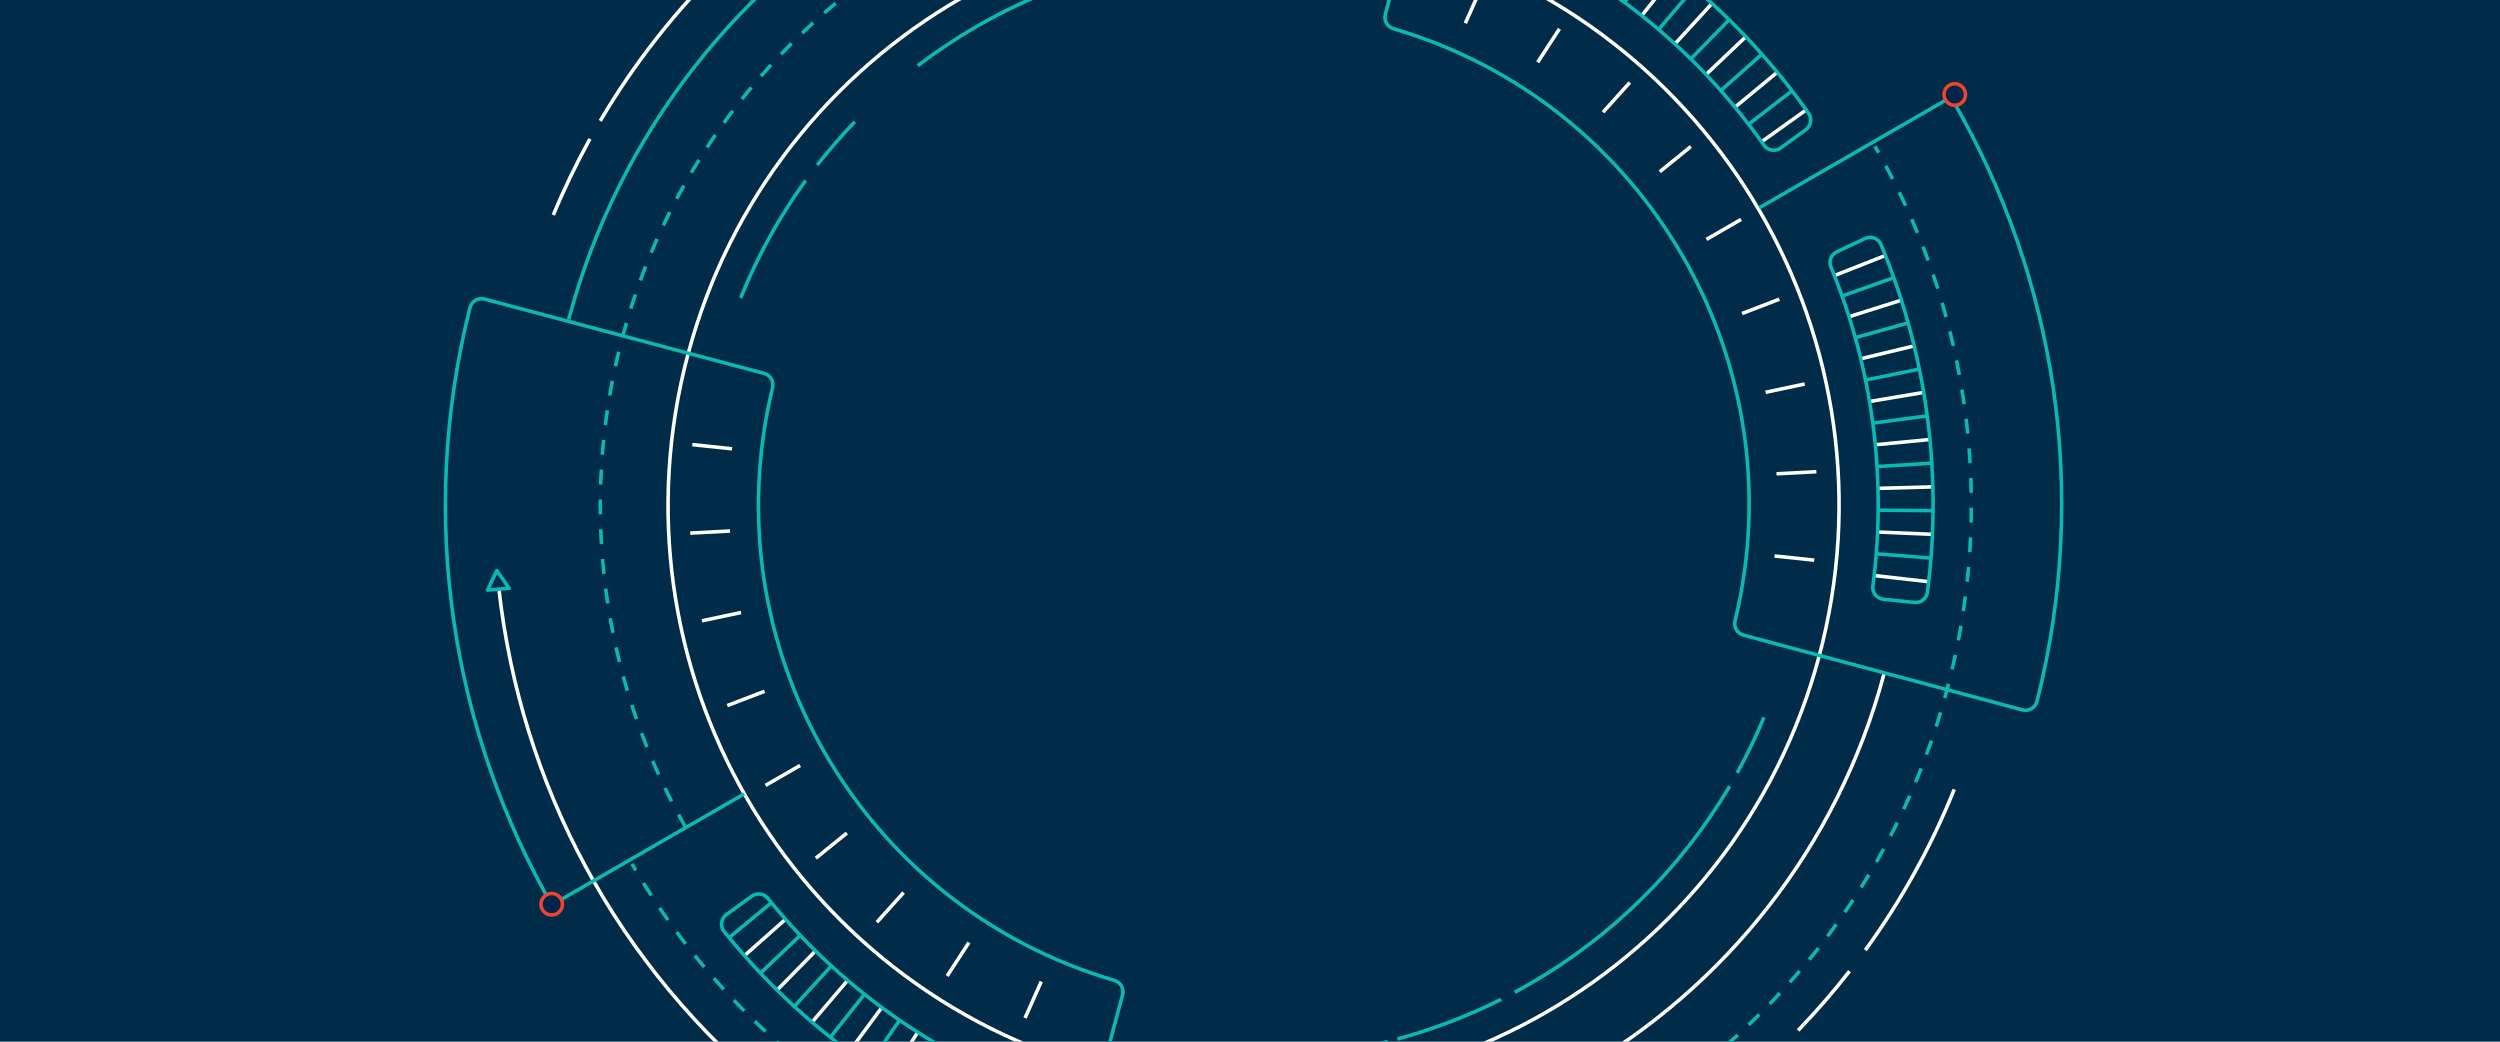 <?xml version="1.0" encoding="UTF-8"?>
<svg width="1440px" height="600px" viewBox="0 0 1440 600" version="1.1" xmlns="http://www.w3.org/2000/svg" xmlns:xlink="http://www.w3.org/1999/xlink" style="background: #002B49;">
    <!-- Generator: Sketch 57.1 (83088) - https://sketch.com -->
    <title>Radian / Organisms / One Up / Illustration / Navy / Desktop  Copy</title>
    <desc>Created with Sketch.</desc>
    <g id="Radian-/-Organisms-/-One-Up-/-Illustration-/-Navy-/-Desktop--Copy" stroke="none" stroke-width="1" fill="none" fill-rule="evenodd">
        <rect fill="#002B49" x="0" y="0" width="1440" height="600"></rect>
        <g id="Group-229" transform="translate(0, -0.405)">
            <g transform="translate(720, 300) rotate(-75) translate(-720, -300) translate(258, -166)">
                <g id="Group-23" transform="translate(57.193, 89.45)" stroke="#09B9B3" stroke-width="2.055">
                    <path d="M121.438,83.953 C120.429,84.961 119.425,85.975 118.426,86.994" id="Stroke-1" stroke-linejoin="round"></path>
                    <path d="M112.507,93.158 C42.919,167.125 0.283,266.74 0.283,376.313 C0.283,490.425 46.523,593.734 121.291,668.53 C196.093,743.36 299.448,789.648 413.617,789.648 C524.724,789.648 625.593,745.808 699.869,674.484" id="Stroke-3" stroke-linejoin="round" stroke-dasharray="8.545,8.545"></path>
                    <path d="M702.936,671.508 C703.956,670.509 704.969,669.505 705.978,668.496" id="Stroke-5" stroke-linejoin="round"></path>
                    <path d="M149.607,108.443 C217.505,41.452 310.763,0.119 413.665,0.119 L414.025,0.119 C517.725,0.215 611.6,42.281 679.57,110.265 C747.632,178.31 789.716,272.325 789.716,376.169 L789.716,376.43" id="Stroke-7" stroke-dasharray="8.591,8.591"></path>
                </g>
                <g id="Group-42" transform="translate(60.96, 52.121)" stroke-width="2.055">
                    <path d="M648.232,175.169 C587.221,114.185 502.949,76.469 409.868,76.469 C316.805,76.469 232.551,114.171 171.54,175.131 C110.47,236.156 72.692,320.486 72.692,413.642 C72.692,506.722 110.412,590.997 171.396,652.008 C232.417,713.057 316.734,750.818 409.868,750.818 C503.021,750.818 587.351,713.04 648.376,651.971 C709.339,590.963 747.042,506.705 747.042,413.642 C747.042,320.507 709.281,236.19 648.232,175.169 Z" id="Stroke-24" stroke="#FFFFFF"></path>
                    <path d="M9.089,238.295 C9.104,238.26 9.119,238.226 9.135,238.191 C57.732,127.497 146.565,46.963 250.913,6.199" id="Stroke-26" stroke="#FFFFFF"></path>
                    <polygon id="Stroke-28" stroke="#09B9B3" stroke-linecap="round" stroke-linejoin="round" points="260.74 2.313 256.713 7.085 252.686 11.858 250.566 5.984 248.447 0.11 254.593 1.212"></polygon>
                    <path d="M239.48,814.678 C225.54,808.77 211.975,802.158 198.823,794.886" id="Stroke-32" stroke="#FFFFFF"></path>
                    <path d="M356.224,845.831 C320.467,841.484 286.05,832.805 253.505,820.333" id="Stroke-34" stroke="#FFFFFF"></path>
                </g>
                <g id="Group-85" transform="translate(94.522, 32.6)" stroke="#FFFFFF" stroke-width="2.055">
                    <path d="M0.299,433.29 C0.371,537.028 42.454,630.933 110.442,698.924 C178.491,766.984 272.502,809.07 376.336,809.07 C376.579,809.07 376.822,809.07 377.065,809.07" id="Stroke-43"></path>
                    <path d="M429.325,753.296 L425.728,730.583" id="Stroke-45"></path>
                    <path d="M478.86,741.293 L471.754,719.423" id="Stroke-47"></path>
                    <path d="M525.908,721.689 L515.468,701.199" id="Stroke-49"></path>
                    <path d="M569.31,694.966 L555.793,676.362" id="Stroke-51"></path>
                    <path d="M607.997,661.783 L591.737,645.523" id="Stroke-53"></path>
                    <path d="M641.016,622.957 L622.413,609.44" id="Stroke-55"></path>
                    <path d="M667.556,579.442 L647.067,569.003" id="Stroke-57"></path>
                    <path d="M686.961,532.312 L665.091,525.206" id="Stroke-59"></path>
                    <path d="M698.755,482.727 L676.043,479.13" id="Stroke-61"></path>
                    <path d="M326.349,111.888 L329.946,134.601" id="Stroke-63"></path>
                    <path d="M276.814,123.891 L283.92,145.761" id="Stroke-65"></path>
                    <path d="M229.766,143.495 L240.206,163.985" id="Stroke-67"></path>
                    <path d="M186.364,170.218 L199.881,188.822" id="Stroke-69"></path>
                    <path d="M147.677,203.401 L163.938,219.662" id="Stroke-71"></path>
                    <path d="M114.658,242.228 L133.262,255.744" id="Stroke-73"></path>
                    <path d="M88.118,285.742 L108.608,296.182" id="Stroke-75"></path>
                    <path d="M68.713,332.872 L90.583,339.978" id="Stroke-77"></path>
                    <path d="M56.919,382.457 L79.632,386.055" id="Stroke-79"></path>
                    <path d="M693.643,133.986 C690.549,130.69 687.402,127.445 684.204,124.247 C631.83,71.863 566.185,32.748 492.752,12.375" id="Stroke-81"></path>
                    <path d="M481.156,9.332 C465.547,5.459 449.605,2.43 433.386,0.296" id="Stroke-83"></path>
                </g>
                <g id="Group-206" transform="translate(83.563, 149.382)" stroke-width="2.055">
                    <path d="M581.757,64.034 C592.566,72.38 602.823,81.408 612.463,91.052 C625.241,103.829 636.94,117.686 647.405,132.474" id="Stroke-88" stroke="#09B9B3"></path>
                    <path d="M511.438,22.883 C521.619,27.198 531.527,32.027 541.133,37.339" id="Stroke-90" stroke="#09B9B3"></path>
                    <path d="M426.169,0.129 C452.286,3.304 477.423,9.643 501.194,18.753" id="Stroke-92" stroke="#09B9B3"></path>
                    <path d="M155.21,534.308 C157.47,536.716 159.768,539.086 162.104,541.422 C200.358,579.682 248.304,608.251 301.938,623.132" id="Stroke-98" stroke="#09B9B3"></path>
                    <path d="M108.911,471.023 C107.377,468.273 105.887,465.499 104.435,462.701" id="Stroke-100" stroke="#09B9B3"></path>
                    <path d="M72.989,367.847 C78.164,399.615 88.041,429.8 101.877,457.67" id="Stroke-104" stroke="#09B9B3"></path>
                    <path d="M111.706,475.931 C122.487,494.503 135.096,511.883 149.281,527.829" id="Stroke-106" stroke="#09B9B3"></path>
                    <path d="M310.407,625.355 C321.808,628.183 333.452,630.396 345.298,631.954" id="Stroke-108" stroke="#09B9B3"></path>
                    <path d="M40.43,220.139 L9.951,211.711" id="Stroke-116" stroke="#09B9B3"></path>
                    <path d="M43.989,208.091 L13.824,198.605" id="Stroke-118" stroke="#FFFFFF"></path>
                    <path d="M47.968,196.177 L18.153,185.642" id="Stroke-120" stroke="#09B9B3"></path>
                    <path d="M52.369,184.413 L22.937,172.844" id="Stroke-122" stroke="#FFFFFF"></path>
                    <path d="M57.177,172.806 L28.17,160.217" id="Stroke-124" stroke="#09B9B3"></path>
                    <path d="M62.39,161.378 L33.834,147.785" id="Stroke-126" stroke="#FFFFFF"></path>
                    <path d="M67.996,150.142 L39.941,135.563" id="Stroke-128" stroke="#09B9B3"></path>
                    <path d="M73.996,139.111 L46.468,123.562" id="Stroke-130" stroke="#FFFFFF"></path>
                    <path d="M80.38,128.292 L53.41,111.792" id="Stroke-132" stroke="#09B9B3"></path>
                    <path d="M87.133,117.706 L60.756,100.278" id="Stroke-134" stroke="#FFFFFF"></path>
                    <path d="M94.25,107.364 L68.499,89.028" id="Stroke-136" stroke="#09B9B3"></path>
                    <path d="M96.116,104.771 C95.49,105.631 94.866,106.497 94.25,107.364 C91.818,110.768 89.445,114.213 87.133,117.706 C84.818,121.193 82.568,124.72 80.38,128.292 C78.188,131.857 76.061,135.463 73.996,139.111 C71.931,142.748 69.931,146.426 67.996,150.142 C66.064,153.847 64.195,157.594 62.39,161.378 C60.585,165.149 58.849,168.96 57.177,172.806 C55.506,176.642 53.903,180.508 52.369,184.413 C50.835,188.3 49.369,192.221 47.968,196.177 C46.574,200.115 45.249,204.088 43.989,208.091 C42.735,212.077 41.547,216.095 40.43,220.139 C39.317,224.167 38.269,228.222 37.297,232.304 C36.324,236.366 35.424,240.455 34.595,244.571 C33.763,248.664 33.006,252.784 32.317,256.924 C32.016,258.746 31.728,260.571 31.454,262.4 C30.9,266.102 27.465,268.667 23.752,268.157 L5.998,265.719 C2.218,265.198 -0.409,261.691 0.152,257.914 C0.461,255.845 0.786,253.784 1.129,251.729 C1.875,247.222 2.697,242.742 3.601,238.29 C4.502,233.814 5.485,229.362 6.543,224.944 C7.601,220.502 8.738,216.091 9.951,211.711 C11.163,207.31 12.454,202.94 13.824,198.605 C15.19,194.248 16.636,189.926 18.153,185.642 C19.673,181.341 21.266,177.074 22.937,172.844 C24.605,168.601 26.351,164.388 28.17,160.217 C29.985,156.036 31.876,151.892 33.834,147.785 C35.8,143.672 37.835,139.597 39.941,135.563 C42.044,131.521 44.222,127.521 46.468,123.562 C48.711,119.597 51.027,115.672 53.41,111.792 C55.79,107.908 58.239,104.069 60.756,100.278 C63.273,96.48 65.852,92.73 68.499,89.028 C69.356,87.826 70.222,86.63 71.092,85.439 C73.404,82.274 77.89,81.685 80.935,84.147 L94.88,95.435 C97.709,97.723 98.257,101.826 96.116,104.771 Z" id="Stroke-138" stroke="#09B9B3"></path>
                    <path d="M751.76,459.318 L722.328,447.749" id="Stroke-152" stroke="#09B9B3"></path>
                    <path d="M746.537,471.948 L717.53,459.359" id="Stroke-154" stroke="#FFFFFF"></path>
                    <path d="M740.872,484.39 L712.324,470.801" id="Stroke-156" stroke="#09B9B3"></path>
                    <path d="M734.78,496.626 L706.725,482.048" id="Stroke-158" stroke="#FFFFFF"></path>
                    <path d="M728.263,508.64 L700.731,493.092" id="Stroke-160" stroke="#09B9B3"></path>
                    <polyline id="Stroke-162" stroke="#FFFFFF" points="721.325 520.418 694.355 503.921 694.351 503.921"></polyline>
                    <path d="M713.982,531.949 L687.601,514.517" id="Stroke-164" stroke="#09B9B3"></path>
                    <path d="M706.238,543.216 L680.488,524.877" id="Stroke-166" stroke="#FFFFFF"></path>
                    <path d="M698.112,554.209 L673.015,534.983" id="Stroke-168" stroke="#09B9B3"></path>
                    <path d="M689.605,564.908 L665.197,544.819" id="Stroke-170" stroke="#FFFFFF"></path>
                    <path d="M773.839,378.279 C773.726,378.987 773.613,379.693 773.496,380.398 C772.753,384.906 771.931,389.388 771.034,393.84 C770.136,398.32 769.161,402.769 768.106,407.19 C767.051,411.635 765.918,416.046 764.709,420.43 C763.5,424.831 762.212,429.2 760.849,433.539 C759.486,437.896 758.044,442.221 756.53,446.509 C755.013,450.814 753.421,455.085 751.76,459.318 C750.092,463.564 748.349,467.777 746.537,471.948 C744.722,476.133 742.835,480.28 740.873,484.39 C738.914,488.51 736.883,492.588 734.78,496.626 C732.677,500.674 730.503,504.678 728.263,508.64 C726.02,512.609 723.704,516.538 721.324,520.418 C718.944,524.308 716.496,528.151 713.982,531.949 C711.468,535.753 708.886,539.507 706.238,543.216 C703.595,546.928 700.885,550.596 698.112,554.209 C695.338,557.826 692.502,561.394 689.605,564.908 C689.115,565.507 688.618,566.107 688.118,566.706 C685.714,569.586 681.447,570.014 678.533,567.655 L664.611,556.391 C661.635,553.983 661.207,549.61 663.659,546.675 C664.173,546.058 664.687,545.439 665.197,544.819 C667.858,541.589 670.464,538.308 673.015,534.983 C675.563,531.661 678.057,528.291 680.488,524.877 C682.92,521.469 685.293,518.014 687.601,514.517 C689.916,511.027 692.166,507.493 694.351,503.921 L694.355,503.921 C696.543,500.352 698.67,496.743 700.732,493.092 C702.793,489.451 704.79,485.77 706.725,482.047 C708.656,478.338 710.523,474.588 712.324,470.8 C714.126,467.023 715.862,463.208 717.53,459.359 C719.198,455.523 720.797,451.653 722.328,447.749 C723.859,443.858 725.321,439.93 726.715,435.975 C728.109,432.033 729.431,428.057 730.688,424.053 C731.937,420.067 733.122,416.05 734.232,412.002 C735.345,407.974 736.386,403.916 737.356,399.83 C738.325,395.765 739.222,391.676 740.047,387.56 C740.873,383.467 741.626,379.347 742.304,375.203 C742.393,374.686 742.479,374.169 742.561,373.648 C743.15,369.974 746.571,367.45 750.256,367.956 L768.003,370.392 C771.818,370.916 774.445,374.477 773.839,378.279 Z" id="Stroke-172" stroke="#09B9B3"></path>
                    <path d="M620.432,630.704 L601.61,605.306" id="Stroke-174" stroke="#FFFFFF"></path>
                    <path d="M609.316,638.666 L591.391,612.625" id="Stroke-176" stroke="#09B9B3"></path>
                    <path d="M597.929,646.235 L580.922,619.58" id="Stroke-178" stroke="#FFFFFF"></path>
                    <path d="M586.281,653.403 L570.213,626.169" id="Stroke-180" stroke="#09B9B3"></path>
                    <path d="M574.391,660.156 L559.281,632.382" id="Stroke-182" stroke="#FFFFFF"></path>
                    <path d="M562.271,666.492 L548.14,638.204" id="Stroke-184" stroke="#09B9B3"></path>
                    <path d="M549.935,672.399 L536.798,643.636" id="Stroke-186" stroke="#FFFFFF"></path>
                    <path d="M537.397,677.869 L525.273,648.663" id="Stroke-188" stroke="#09B9B3"></path>
                    <path d="M524.674,682.893 L513.578,653.279" id="Stroke-190" stroke="#FFFFFF"></path>
                    <path d="M511.787,687.472 L501.728,657.488" id="Stroke-192" stroke="#09B9B3"></path>
                    <path d="M498.739,691.588 L489.735,661.276" id="Stroke-194" stroke="#FFFFFF"></path>
                    <path d="M485.56,695.246 L477.619,664.636" id="Stroke-196" stroke="#09B9B3"></path>
                    <path d="M472.256,698.434 L465.389,667.571" id="Stroke-198" stroke="#FFFFFF"></path>
                    <path d="M458.851,701.16 L453.067,670.071" id="Stroke-200" stroke="#09B9B3"></path>
                    <path d="M445.358,703.407 L440.663,672.139" id="Stroke-202" stroke="#FFFFFF"></path>
                    <path d="M625.792,626.656 C624.018,628.022 622.23,629.372 620.433,630.703 C616.775,633.426 613.069,636.081 609.316,638.666 C605.566,641.255 601.771,643.779 597.929,646.235 C594.093,648.69 590.209,651.081 586.281,653.403 C582.363,655.725 578.398,657.974 574.391,660.156 C570.394,662.341 566.353,664.454 562.271,666.492 C558.199,668.533 554.086,670.502 549.935,672.399 C545.794,674.297 541.613,676.119 537.397,677.869 C533.195,679.619 528.952,681.297 524.674,682.893 C520.414,684.496 516.119,686.02 511.787,687.472 C507.472,688.92 503.123,690.293 498.739,691.588 C494.379,692.886 489.985,694.105 485.561,695.246 C481.156,696.386 476.721,697.451 472.256,698.434 C467.817,699.421 463.348,700.328 458.851,701.16 C454.379,701.986 449.882,702.735 445.358,703.407 C443.351,703.708 441.337,703.992 439.317,704.26 C435.663,704.746 432.279,702.243 431.7,698.598 L429.361,683.938 L429.358,683.91 L428.858,680.773 C428.765,680.191 428.748,679.616 428.803,679.054 L428.803,679.05 C429.101,675.982 431.474,673.396 434.676,672.978 C436.676,672.714 438.673,672.437 440.663,672.139 C444.82,671.523 448.957,670.831 453.067,670.071 C457.201,669.311 461.307,668.475 465.389,667.571 C469.492,666.663 473.571,665.687 477.619,664.636 C481.687,663.588 485.725,662.468 489.735,661.276 C493.763,660.084 497.763,658.821 501.729,657.488 C505.712,656.156 509.66,654.756 513.578,653.279 C517.51,651.81 521.41,650.269 525.274,648.663 C529.15,647.056 532.989,645.379 536.798,643.636 C540.616,641.892 544.397,640.08 548.14,638.204 C551.894,636.327 555.606,634.385 559.281,632.382 C562.966,630.375 566.61,628.303 570.213,626.17 C573.822,624.036 577.394,621.84 580.922,619.58 C584.456,617.323 587.946,615.005 591.391,612.624 C594.843,610.245 598.247,607.806 601.61,605.306 C603.045,604.241 604.473,603.165 605.891,602.08 C608.761,599.881 612.854,600.34 615.186,603.101 L626.84,616.888 C629.34,619.847 628.864,624.293 625.792,626.656 Z" id="Stroke-204" stroke="#09B9B3"></path>
                </g>
                <polyline id="Stroke-207" stroke="#09B9B3" stroke-width="2.055" points="711.637 702.73 758.637 749.727 801.707 792.796"></polyline>
                <g id="Group-228" transform="translate(0, 0.065)">
                    <path d="M472.089,56.935 C584.783,57.031 686.798,102.744 760.662,176.618 C833.093,249.035 878.446,348.76 880.288,458.84 C880.351,462.67 877.268,465.813 873.437,465.813 L763.643,465.816 C759.917,465.816 756.883,468.796 756.797,472.521 C755.043,548.562 723.522,617.139 673.432,667.27 C623.286,717.462 554.425,749.053 478.29,750.813 C474.565,750.899 471.585,753.933 471.585,757.659 L471.585,845.268 L471.585,923.987 C471.585,927.818 474.729,930.891 478.56,930.836 C604.169,928.99 717.313,877.371 799.973,794.795" id="Stroke-208" stroke="#09B9B3" stroke-width="2.055"></path>
                    <polyline id="Stroke-210" stroke="#09B9B3" stroke-width="2.055" points="144.199 135.224 187.285 178.309 234.298 225.327"></polyline>
                    <path d="M141.911,136.731 C141.983,136.659 142.052,136.59 142.124,136.518 C224.738,53.887 338.28,2.2 463.881,0.276 C467.708,0.219 470.851,3.284 470.859,7.112 L471.023,86.871 L471.207,173.723 C471.215,177.455 468.233,180.497 464.502,180.583 C388.441,182.341 319.37,213.86 269.242,263.949 C219.046,314.095 187.451,382.978 185.695,459.121 C185.609,462.846 182.575,465.826 178.849,465.826 L12.506,465.826" id="Stroke-212" stroke="#09B9B3" stroke-width="2.055"></path>
                    <path d="M5.827,465.667 C5.857,591.563 55.835,705.723 137.077,789.467 C139.743,792.216 144.14,792.258 146.848,789.551 L159.776,776.623 L178.484,757.916" id="Stroke-214" stroke="#09B9B3" stroke-width="2.055"></path>
                    <path d="M144.199,140.876 C140.778,140.876 138.004,138.102 138.004,134.681 C138.004,131.26 140.778,128.487 144.199,128.487 C147.62,128.487 150.393,131.26 150.393,134.681 C150.393,138.102 147.62,140.876 144.199,140.876" id="Fill-216" fill="#01244A"></path>
                    <path d="M144.199,140.876 C140.778,140.876 138.004,138.102 138.004,134.681 C138.004,131.26 140.778,128.487 144.199,128.487 C147.62,128.487 150.393,131.26 150.393,134.681 C150.393,138.102 147.62,140.876 144.199,140.876 Z" id="Stroke-218" stroke="#EF442E" stroke-width="2.055"></path>
                    <path d="M797.673,794.581 C797.673,798.002 800.447,800.775 803.868,800.775 C807.289,800.775 810.062,798.002 810.062,794.581 C810.062,791.16 807.289,788.386 803.868,788.386 C800.447,788.386 797.673,791.16 797.673,794.581" id="Fill-224" fill="#01244A"></path>
                    <path d="M797.673,794.581 C797.673,798.002 800.447,800.775 803.868,800.775 C807.289,800.775 810.062,798.002 810.062,794.581 C810.062,791.16 807.289,788.386 803.868,788.386 C800.447,788.386 797.673,791.16 797.673,794.581 Z" id="Stroke-226" stroke="#EF442E" stroke-width="2.055"></path>
                </g>
            </g>
        </g>
    </g>
</svg>